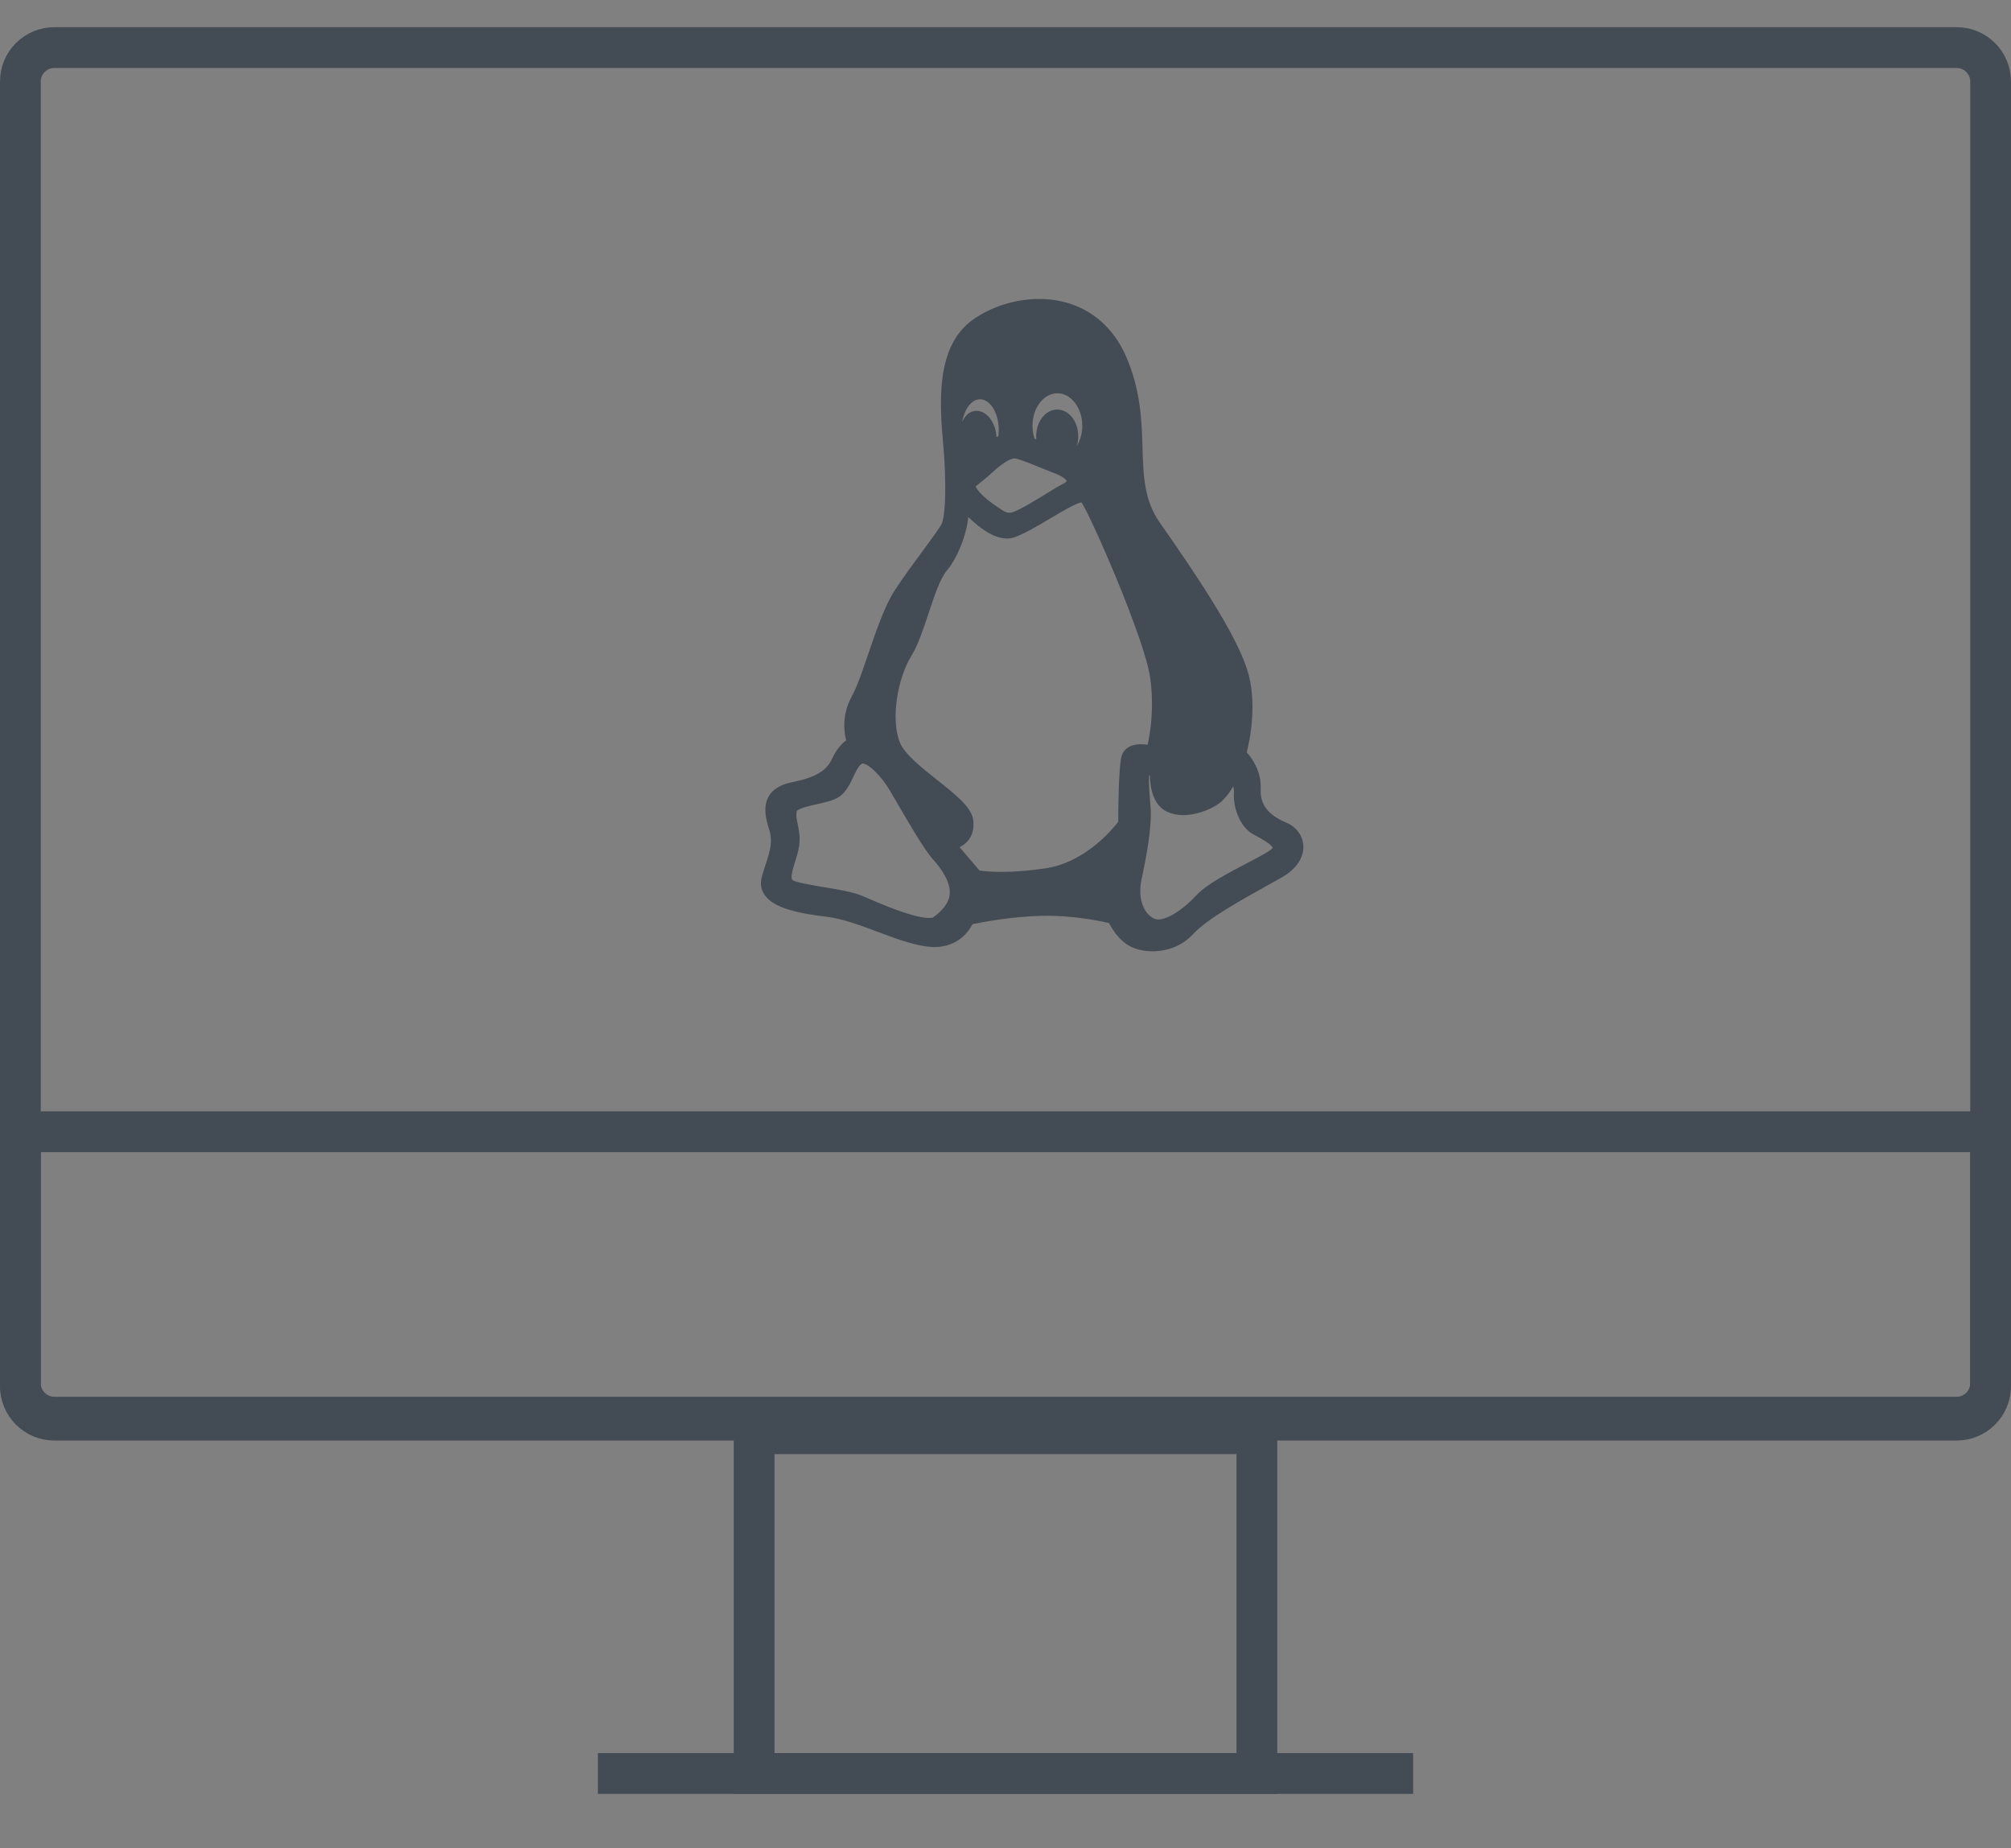 <svg xmlns="http://www.w3.org/2000/svg" width="74" height="68" viewBox="0 0 74 68">
  <rect x="0" y="0" width="74" height="68" fill="#808080" stroke="none"/>
  <g fill="none" fill-rule="evenodd" transform="translate(0 1)">
    <g stroke="#434B54">
      <path stroke-width="1.5" d="M27.75,51.75 L27.75,64.25 L46.25,64.25 L46.25,51.75 L27.75,51.75 Z"/>
      <path fill="#FFF" d="M22.5,64 L22.5,64.5 L51.5,64.5 L51.5,64 L22.5,64 Z"/>
      <path stroke-width="1.5" d="M73.25,50 L73.25,2 C73.25,1.31 72.69,0.75 72,0.75 L2,0.75 C1.31,0.75 0.75,1.31 0.75,2 L0.75,50 C0.75,50.69 1.31,51.25 2,51.25 L72,51.25 C72.69,51.25 73.25,50.69 73.25,50 Z"/>
      <path stroke-width="1.5" d="M0.75,40.639 L0.75,49.889 C0.75,50.579 1.31,51.139 2,51.139 L72,51.139 C72.69,51.139 73.25,50.579 73.25,49.889 L73.25,40.639 L0.75,40.639 Z"/>
    </g>
    <path fill="#434B54" fill-rule="nonzero" d="M19.341,19.27 C18.656,18.982 18.363,18.599 18.391,18.028 C18.42,17.362 18.052,16.874 17.877,16.681 C17.983,16.267 18.292,14.834 17.878,13.59 C17.433,12.258 16.075,10.223 14.674,8.223 C14.1,7.402 14.073,6.509 14.042,5.475 C14.012,4.489 13.978,3.371 13.443,2.129 C12.86,0.776 11.692,0 10.237,0 C9.372,0 8.483,0.278 7.799,0.762 C6.399,1.754 6.585,3.917 6.707,5.349 C6.724,5.545 6.74,5.73 6.749,5.888 C6.83,7.29 6.756,8.029 6.659,8.253 C6.596,8.4 6.287,8.818 5.96,9.26 C5.622,9.717 5.239,10.236 4.925,10.719 C4.55,11.3 4.247,12.189 3.954,13.048 C3.74,13.677 3.538,14.27 3.341,14.625 C2.968,15.308 3.06,15.945 3.138,16.239 C2.997,16.34 2.793,16.538 2.62,16.912 C2.412,17.369 1.989,17.614 1.111,17.787 C0.707,17.872 0.428,18.047 0.283,18.306 C0.071,18.683 0.186,19.156 0.292,19.48 C0.447,19.956 0.35,20.257 0.174,20.804 C0.133,20.93 0.087,21.073 0.041,21.231 C-0.033,21.48 -0.006,21.706 0.119,21.903 C0.451,22.424 1.419,22.608 2.416,22.729 C3.012,22.801 3.663,23.046 4.293,23.282 C4.911,23.514 5.549,23.753 6.129,23.826 C6.218,23.838 6.305,23.843 6.389,23.843 C7.265,23.843 7.661,23.246 7.787,23.001 C8.101,22.935 9.187,22.724 10.306,22.696 C11.422,22.663 12.503,22.889 12.809,22.96 C12.906,23.149 13.159,23.581 13.564,23.804 C13.786,23.928 14.095,24 14.412,24 C14.412,24 14.412,24 14.412,24 C14.751,24 15.394,23.918 15.904,23.367 C16.412,22.814 17.682,22.108 18.609,21.593 C18.816,21.478 19.01,21.37 19.179,21.273 C19.7,20.976 19.984,20.553 19.959,20.111 C19.938,19.743 19.701,19.421 19.341,19.27 Z M7.811,19.163 C7.746,18.694 7.159,18.229 6.478,17.691 C5.922,17.25 5.291,16.751 5.118,16.328 C4.759,15.456 5.042,13.923 5.535,13.134 C5.779,12.738 5.978,12.139 6.171,11.559 C6.379,10.933 6.594,10.286 6.834,10.002 C7.215,9.56 7.567,8.699 7.63,8.021 C7.986,8.37 8.54,8.814 9.051,8.814 C9.129,8.814 9.206,8.804 9.279,8.782 C9.629,8.679 10.143,8.373 10.64,8.078 C11.069,7.824 11.598,7.51 11.797,7.482 C12.138,7.985 14.121,12.49 14.324,13.937 C14.484,15.082 14.315,16.029 14.23,16.4 C14.161,16.39 14.079,16.382 13.994,16.382 C13.441,16.382 13.295,16.692 13.257,16.877 C13.159,17.357 13.149,18.892 13.148,19.237 C12.948,19.498 11.938,20.725 10.488,20.945 C9.898,21.034 9.346,21.078 8.849,21.078 C8.424,21.078 8.153,21.045 8.041,21.027 L7.312,20.171 C7.599,20.025 7.887,19.718 7.811,19.163 Z M8.735,5.048 C8.713,5.058 8.69,5.069 8.668,5.08 C8.666,5.029 8.661,4.978 8.653,4.927 C8.573,4.456 8.27,4.115 7.931,4.115 C7.906,4.115 7.881,4.117 7.853,4.121 C7.652,4.156 7.494,4.311 7.407,4.532 C7.483,4.048 7.75,3.69 8.066,3.69 C8.438,3.69 8.752,4.204 8.752,4.813 C8.752,4.89 8.747,4.966 8.735,5.048 Z M11.623,5.41 C11.657,5.299 11.676,5.179 11.676,5.054 C11.676,4.502 11.335,4.069 10.899,4.069 C10.474,4.069 10.128,4.511 10.128,5.054 C10.128,5.091 10.13,5.128 10.133,5.165 C10.11,5.156 10.088,5.147 10.067,5.139 C10.018,4.987 9.993,4.828 9.993,4.666 C9.993,4.006 10.404,3.469 10.909,3.469 C11.414,3.469 11.825,4.006 11.825,4.666 C11.825,4.94 11.751,5.202 11.623,5.41 Z M11.251,6.695 C11.244,6.728 11.228,6.743 11.057,6.834 C10.971,6.881 10.863,6.938 10.728,7.022 L10.638,7.078 C10.277,7.303 9.43,7.83 9.2,7.861 C9.044,7.883 8.948,7.821 8.731,7.669 C8.682,7.635 8.63,7.599 8.574,7.562 C8.183,7.298 7.931,7.008 7.903,6.894 C8.03,6.793 8.346,6.54 8.508,6.39 C8.837,6.076 9.168,5.865 9.331,5.865 C9.34,5.865 9.348,5.866 9.356,5.867 C9.548,5.902 10.023,6.096 10.369,6.238 C10.529,6.304 10.668,6.361 10.765,6.397 C11.072,6.505 11.232,6.643 11.251,6.695 Z M14.005,21.36 C14.178,20.559 14.378,19.469 14.345,18.827 C14.338,18.681 14.325,18.522 14.313,18.368 C14.29,18.081 14.257,17.654 14.292,17.527 C14.298,17.524 14.306,17.521 14.315,17.519 C14.316,17.886 14.394,18.619 14.964,18.874 C15.134,18.95 15.329,18.989 15.542,18.989 C16.113,18.989 16.748,18.701 17.007,18.434 C17.16,18.277 17.289,18.085 17.379,17.933 C17.399,17.992 17.411,18.07 17.405,18.169 C17.371,18.711 17.627,19.43 18.115,19.695 L18.186,19.733 C18.36,19.827 18.821,20.076 18.829,20.194 C18.829,20.194 18.825,20.208 18.799,20.232 C18.684,20.341 18.277,20.554 17.883,20.76 C17.185,21.127 16.393,21.541 16.038,21.925 C15.538,22.466 14.972,22.829 14.63,22.829 C14.589,22.829 14.551,22.824 14.518,22.813 C14.147,22.694 13.841,22.144 14.005,21.36 Z M1.353,19.316 C1.315,19.134 1.286,18.991 1.318,18.852 C1.341,18.748 1.836,18.638 2.048,18.591 C2.346,18.525 2.653,18.456 2.855,18.331 C3.127,18.161 3.274,17.849 3.404,17.574 C3.498,17.375 3.595,17.169 3.711,17.101 C3.717,17.097 3.727,17.093 3.746,17.093 C3.963,17.093 4.418,17.56 4.68,17.979 C4.746,18.084 4.869,18.296 5.011,18.541 C5.437,19.272 6.02,20.274 6.325,20.61 C6.599,20.912 7.043,21.493 6.934,21.99 C6.854,22.377 6.428,22.691 6.328,22.76 C6.291,22.769 6.246,22.773 6.193,22.773 C5.61,22.773 4.457,22.275 3.837,22.008 L3.745,21.968 C3.399,21.819 2.834,21.725 2.287,21.634 C1.853,21.562 1.257,21.463 1.158,21.374 C1.078,21.282 1.171,20.982 1.253,20.718 C1.312,20.528 1.373,20.331 1.406,20.126 C1.453,19.798 1.398,19.531 1.353,19.316 Z" transform="translate(28 10)"/>
  </g>
</svg>
